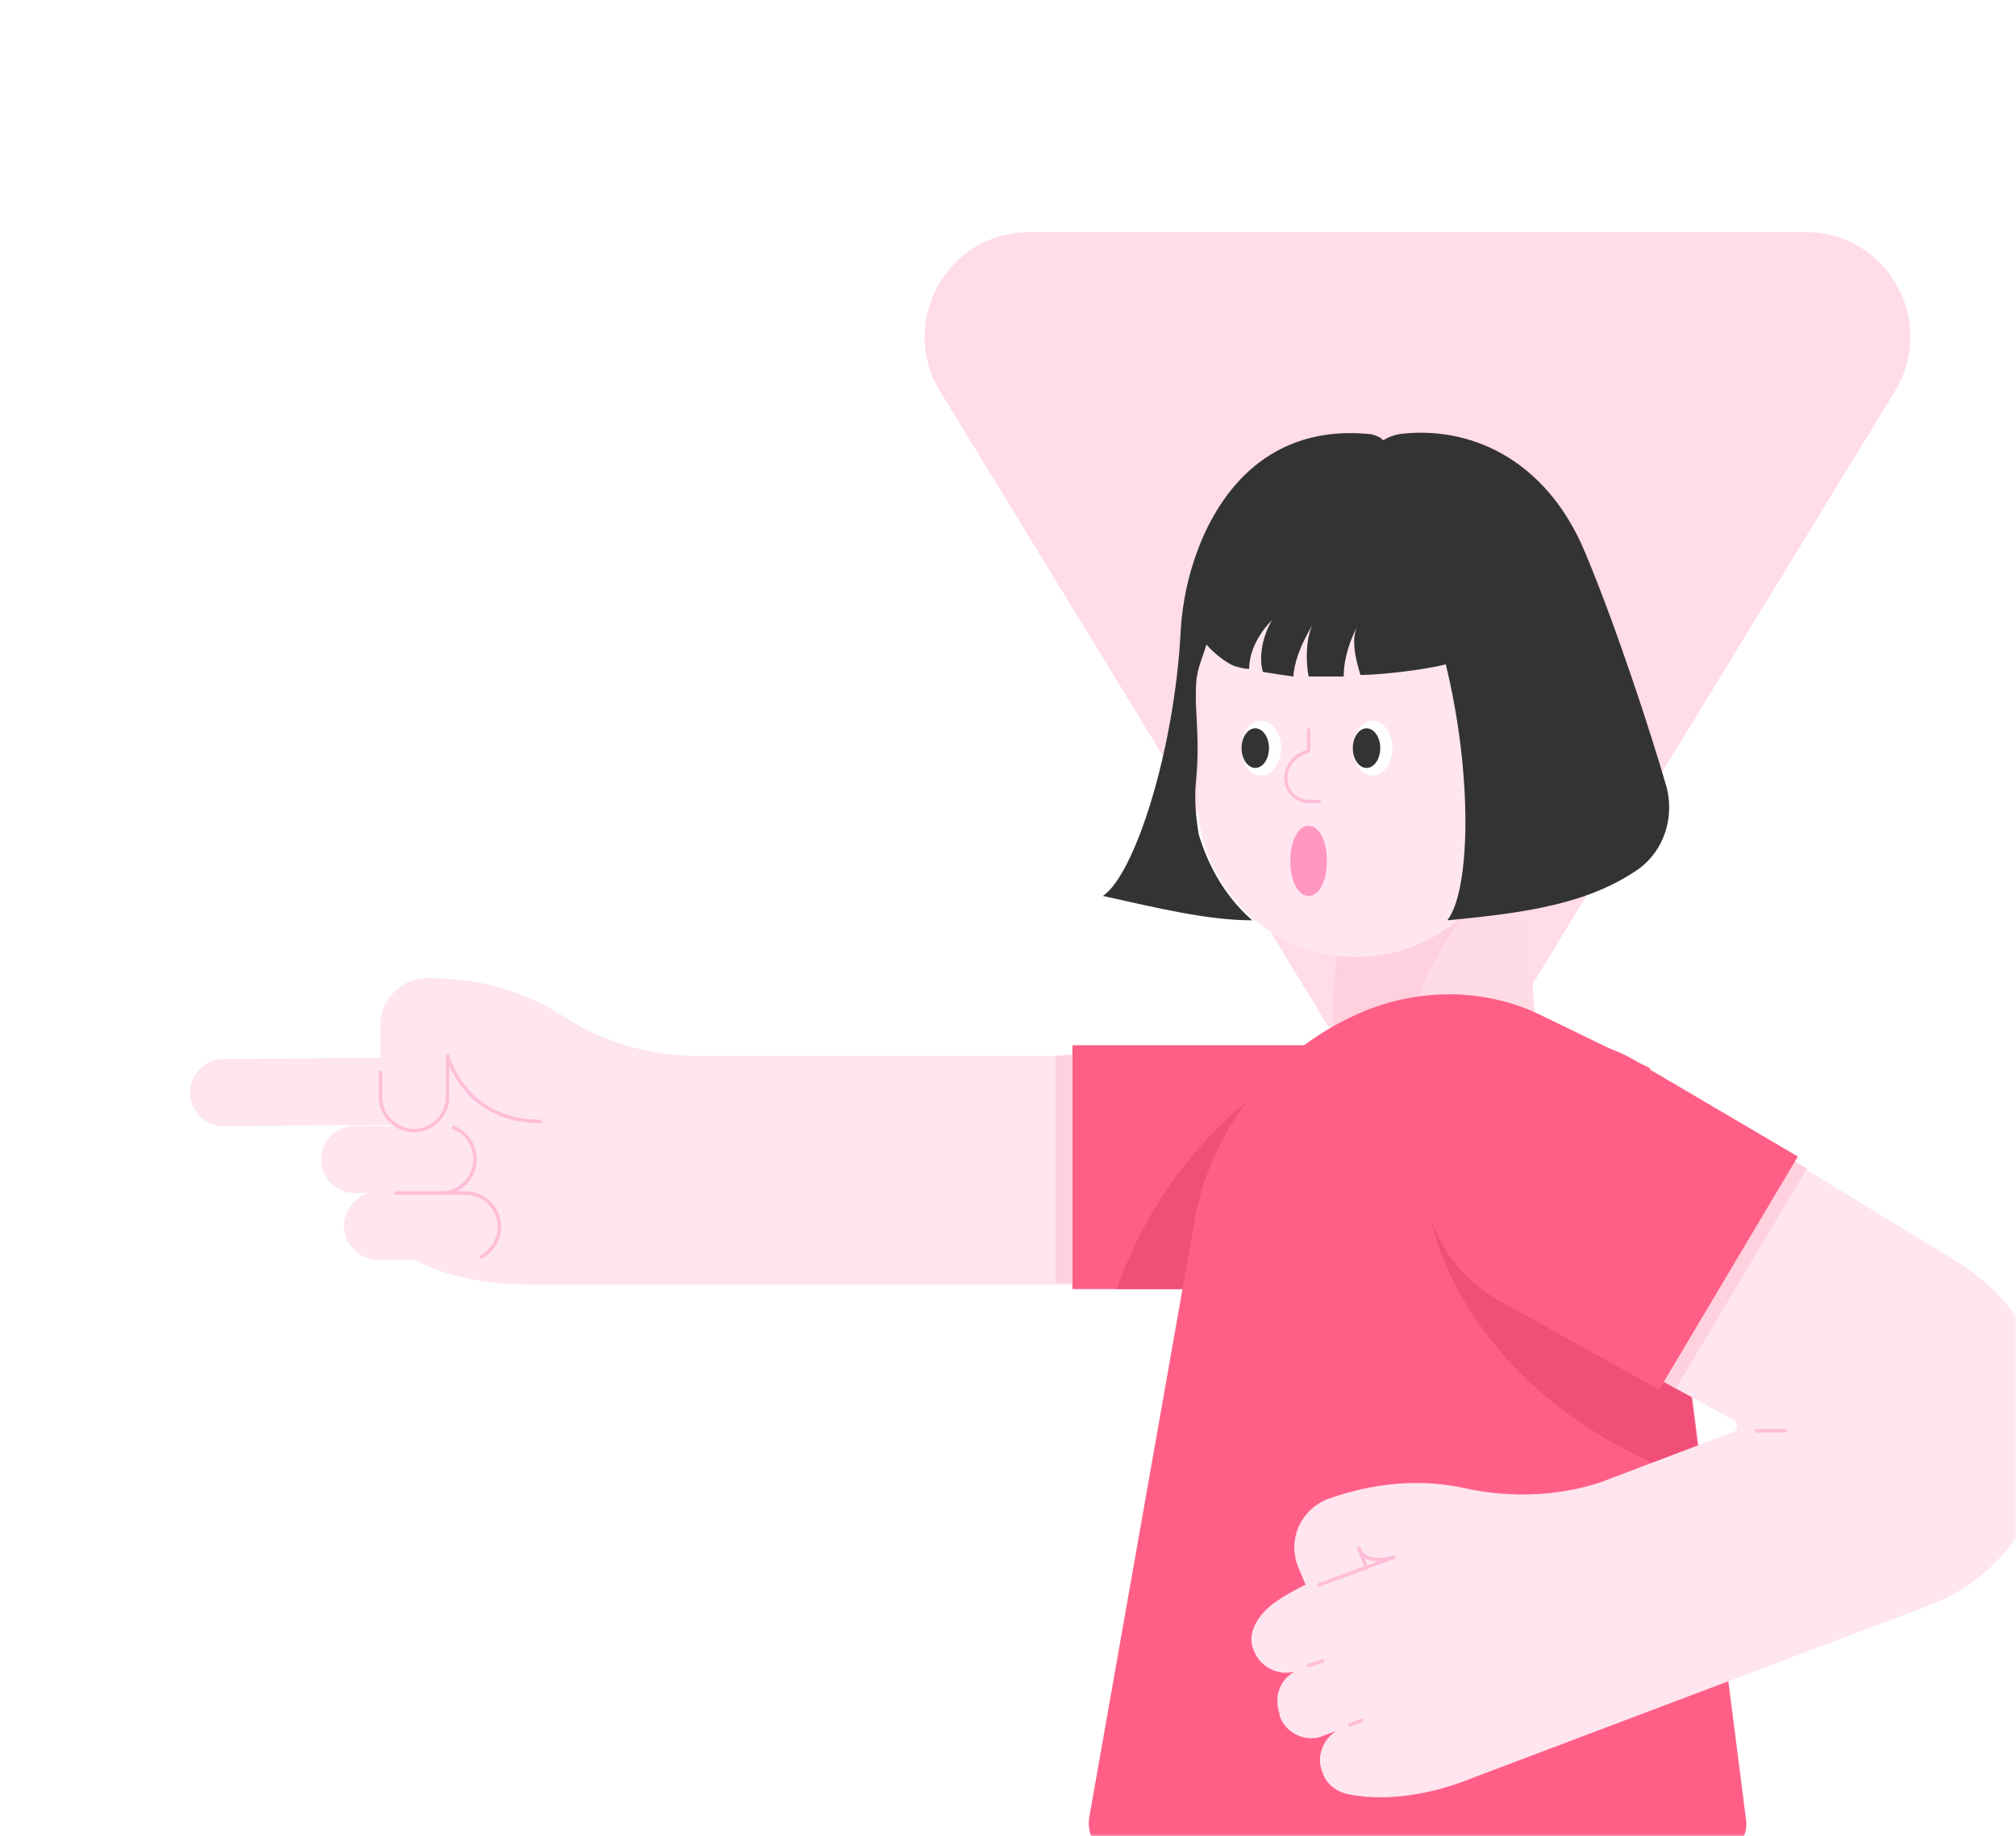 <svg width="382" height="348" viewBox="0 0 382 348" fill="none" xmlns="http://www.w3.org/2000/svg">
<mask id="mask0" mask-type="alpha" maskUnits="userSpaceOnUse" x="0" y="0" width="382" height="348">
<path d="M382 348L3.05176e-05 348L2.19259e-06 24C1.03382e-06 10.745 10.745 2.02057e-06 24 8.61793e-07L358 -2.83374e-05C371.255 -2.94962e-05 382 10.745 382 24L382 348Z" fill="#F06E8C"/>
</mask>
<g mask="url(#mask0)">
<g filter="url(#filter0_d)">
<path d="M251.698 190.526C259.418 203.158 277.763 203.158 285.482 190.526L359.064 70.119C367.126 56.928 357.632 40 342.173 40L195.008 40C179.549 40 170.055 56.928 178.116 70.119L251.698 190.526Z" fill="#FFDCE6"/>
<path d="M287.813 147.012H255.471L252.583 186.574C251.139 197.837 260.091 199.569 271.642 199.569C283.193 199.569 291.856 197.837 290.701 186.574L287.813 147.012Z" fill="#FFDBE5"/>
<path d="M280.594 166.071C274.529 170.981 266.155 187.152 264.422 199.281C257.78 198.414 253.16 196.104 252.583 189.462C252.583 188.307 252.583 187.152 252.583 186.575C252.583 186.575 252.583 186.575 252.583 186.286L254.026 166.938L280.594 166.071Z" fill="#FFD0DD"/>
<path d="M226.881 124.488C226.881 103.407 244.497 86.369 265.578 87.524C284.348 88.39 299.942 103.984 300.808 122.755C301.097 131.418 298.498 139.504 293.878 145.857C289.835 151.633 286.081 157.697 282.326 163.472C276.262 173.002 265 178.778 252.583 177.045C240.454 175.312 230.635 166.071 227.747 154.232C226.881 150.766 226.881 147.59 227.17 144.413C227.748 138.349 227.459 132.284 227.17 126.22C226.881 125.931 226.881 125.065 226.881 124.488Z" fill="#FFE5EF"/>
<path d="M260.091 142.969C262.164 142.969 263.845 140.642 263.845 137.771C263.845 134.9 262.164 132.573 260.091 132.573C258.017 132.573 256.336 134.9 256.336 137.771C256.336 140.642 258.017 142.969 260.091 142.969Z" fill="white"/>
<path d="M258.935 141.525C260.371 141.525 261.535 139.844 261.535 137.771C261.535 135.698 260.371 134.017 258.935 134.017C257.5 134.017 256.336 135.698 256.336 137.771C256.336 139.844 257.5 141.525 258.935 141.525Z" fill="#333333"/>
<path d="M239.01 142.969C241.083 142.969 242.764 140.642 242.764 137.771C242.764 134.9 241.083 132.573 239.01 132.573C236.936 132.573 235.256 134.9 235.256 137.771C235.256 140.642 236.936 142.969 239.01 142.969Z" fill="white"/>
<path d="M237.855 141.525C239.29 141.525 240.454 139.844 240.454 137.771C240.454 135.698 239.29 134.017 237.855 134.017C236.419 134.017 235.256 135.698 235.256 137.771C235.256 139.844 236.419 141.525 237.855 141.525Z" fill="#333333"/>
<path d="M237.277 170.403C228.903 170.403 219.373 168.092 208.977 165.782C215.041 161.739 222.55 138.06 223.705 115.824C223.994 110.337 225.149 104.85 227.17 99.652C231.213 89.256 240.454 76.261 259.802 78.283C260.957 78.572 261.535 78.86 262.112 79.438C262.978 78.86 263.845 78.572 265 78.283C277.995 76.55 293.011 82.614 300.52 101.096C306.295 114.957 312.648 134.306 315.825 145.279C317.268 151.055 315.247 157.119 310.627 160.584C301.097 167.226 289.546 168.959 274.241 170.403C278.573 164.916 279.15 143.258 273.952 121.888C269.62 123.043 260.957 123.91 257.78 123.91C256.914 121.022 255.759 116.69 257.492 114.091C257.492 114.091 254.604 119 254.604 124.198C252.294 124.198 250.272 124.198 247.962 124.198C247.384 121.311 247.384 116.113 249.117 113.802C249.117 113.802 245.363 119.289 245.074 124.198C243.053 123.91 241.031 123.621 239.299 123.332C238.432 120.444 239.299 116.401 241.032 113.514C241.032 113.514 236.7 117.556 236.7 122.754C235.834 122.754 234.679 122.466 233.812 122.177C232.368 121.599 230.058 119.867 228.614 118.134C227.459 121.888 226.593 123.043 226.593 127.086C226.593 127.664 226.593 128.53 226.593 129.108C226.882 135.172 227.17 138.348 226.593 144.413C226.304 147.589 226.593 151.055 227.17 154.231C229.192 160.873 232.657 166.36 237.277 170.403Z" fill="#333333"/>
<path d="M247.962 152.498C245.94 152.498 244.497 155.386 244.497 159.14C244.497 162.894 245.94 165.782 247.962 165.782C249.983 165.782 251.427 162.894 251.427 159.14C251.427 155.386 249.983 152.498 247.962 152.498Z" fill="#FF97BF"/>
<path d="M249.984 147.878H247.962C245.652 147.878 243.63 145.857 243.63 143.547C243.63 141.237 245.363 138.926 247.962 138.349V134.306" stroke="#FFBED7" stroke-width="0.63" stroke-miterlimit="10" stroke-linecap="round" stroke-linejoin="round"/>
<path d="M72.097 190.904V204.188C72.097 207.653 74.985 210.541 78.45 210.541C78.45 210.541 78.45 210.541 78.739 210.541L84.226 216.894L78.161 234.51C83.648 237.686 91.734 239.419 100.108 239.419H203.202V196.102H132.163C123.21 196.102 114.259 193.503 106.75 188.594C99.242 183.685 90.579 181.375 81.627 181.375C76.14 181.086 71.808 185.418 72.097 190.904Z" fill="#FFE5EF"/>
<path d="M83.07 209.096L42.353 209.385C38.888 209.385 36 206.497 36 203.032C36 199.567 38.888 196.679 42.353 196.679L83.07 196.39C86.536 196.39 89.424 199.278 89.424 202.743C89.424 206.209 86.536 209.096 83.07 209.096Z" fill="#FFE5EF"/>
<path d="M88.269 234.8H71.808C68.343 234.8 65.166 231.912 65.166 228.447C65.166 224.982 68.054 221.805 71.519 221.805H87.98C91.445 221.805 94.622 224.693 94.622 228.158C94.622 231.912 91.734 234.8 88.269 234.8Z" fill="#FFE5EF"/>
<path d="M83.648 222.093H67.188C63.723 222.093 60.835 219.205 60.835 215.74C60.835 212.274 63.723 209.387 67.188 209.387H83.648C87.114 209.387 90.001 212.274 90.001 215.74C90.001 218.916 87.114 221.804 83.648 222.093Z" fill="#FFE5EF"/>
<path d="M85.958 209.676C88.268 210.542 90.001 212.852 90.001 215.74C90.001 219.205 87.114 222.093 83.648 222.093H74.985H88.269C91.734 222.093 94.621 224.981 94.621 228.446C94.621 231.045 93.178 233.067 91.156 234.222" stroke="#FFBED7" stroke-width="0.671" stroke-miterlimit="10" stroke-linecap="round" stroke-linejoin="round"/>
<path d="M102.419 208.519C87.98 208.519 84.803 196.101 84.803 196.101V203.898C84.803 207.364 81.915 210.251 78.45 210.251C74.985 210.251 72.097 207.364 72.097 203.898V199.278" stroke="#FFBED7" stroke-width="0.671" stroke-miterlimit="10" stroke-linecap="round" stroke-linejoin="round"/>
<path d="M250.561 240.286H203.202V194.082H250.561C263.267 194.082 273.663 204.478 273.663 217.184C273.375 230.179 263.267 240.286 250.561 240.286Z" fill="#FF5F87"/>
<path d="M211.576 240.286H231.791L244.208 199.28C244.497 199.28 222.261 210.253 211.576 240.286Z" fill="#F05078"/>
<path d="M200.025 196.104V239.132H203.202V195.815L200.025 196.104Z" fill="#FFD0DD"/>
<path d="M312.648 198.412L292.434 188.593C282.038 183.395 269.909 183.106 258.936 187.438C241.898 194.369 229.48 209.385 226.304 227.578L206.378 340.49C205.801 344.533 208.688 347.998 212.731 347.998H324.488C328.242 347.998 331.419 344.533 330.841 340.779L312.648 198.412Z" fill="#FF5F87"/>
<path d="M320.156 258.477L271.353 227.866C271.353 227.866 277.417 261.364 322.466 276.958L320.156 258.477Z" fill="#F05078"/>
<path d="M328.531 265.12C329.397 265.697 329.397 267.141 328.242 267.43L303.119 276.96C295.033 279.559 286.37 279.847 277.995 278.115C269.332 276.093 260.091 276.96 251.428 280.136C246.518 282.158 243.919 287.644 245.941 292.842L247.385 296.308C247.385 296.308 243.631 298.04 241.032 300.062C238.433 302.083 236.122 305.548 237.566 308.725C238.721 311.902 242.187 313.634 245.363 312.768C242.476 314.212 241.321 317.677 242.476 320.854V321.142C243.631 324.608 247.673 326.34 250.85 324.897L253.16 324.03C250.561 325.763 249.406 328.939 250.561 331.827C251.428 334.426 253.738 335.87 256.337 336.159C262.69 337.314 271.065 336.159 278.862 332.982L365.206 300.351C379.356 295.153 388.597 281.58 388.597 266.275C388.597 253.569 381.955 242.018 371.27 235.376L310.338 198.123C296.766 189.171 278.573 194.369 271.642 209.097C267.888 221.514 273.375 234.798 284.637 241.151L328.531 265.12Z" fill="#FFE5EF"/>
<path d="M332.863 267.141H338.35" stroke="#FFBED7" stroke-width="0.671" stroke-miterlimit="10" stroke-linecap="round" stroke-linejoin="round"/>
<path d="M249.984 296.308L264.134 291.11C264.134 291.11 258.647 292.842 257.492 289.377L258.936 293.131" stroke="#FFBED7" stroke-width="0.671" stroke-miterlimit="10" stroke-linecap="round" stroke-linejoin="round"/>
<path d="M255.76 322.875L258.07 322.008" stroke="#FFBED7" stroke-width="0.671" stroke-miterlimit="10" stroke-linecap="round" stroke-linejoin="round"/>
<path d="M247.962 311.613L250.561 310.746" stroke="#FFBED7" stroke-width="0.671" stroke-miterlimit="10" stroke-linecap="round" stroke-linejoin="round"/>
<path d="M334.884 212.851L307.739 253.569L317.558 259.055L342.393 217.472L334.884 212.851Z" fill="#FFD0DD"/>
<path d="M288.391 194.08C280.594 196.39 274.241 201.589 270.776 209.097V209.386C266.733 222.092 272.508 236.242 284.348 242.595L314.381 259.344L340.66 215.161L311.204 197.834C304.274 193.214 296.188 192.059 288.391 194.08Z" fill="#FF5F87"/>
</g>
</g>
<defs>
<filter id="filter0_d" x="20" y="28" width="384.597" height="339.998" filterUnits="userSpaceOnUse" color-interpolation-filters="sRGB">
<feFlood flood-opacity="0" result="BackgroundImageFix"/>
<feColorMatrix in="SourceAlpha" type="matrix" values="0 0 0 0 0 0 0 0 0 0 0 0 0 0 0 0 0 0 127 0"/>
<feOffset dy="4"/>
<feGaussianBlur stdDeviation="8"/>
<feColorMatrix type="matrix" values="0 0 0 0 0 0 0 0 0 0 0 0 0 0 0 0 0 0 0.08 0"/>
<feBlend mode="normal" in2="BackgroundImageFix" result="effect1_dropShadow"/>
<feBlend mode="normal" in="SourceGraphic" in2="effect1_dropShadow" result="shape"/>
</filter>
</defs>
</svg>
